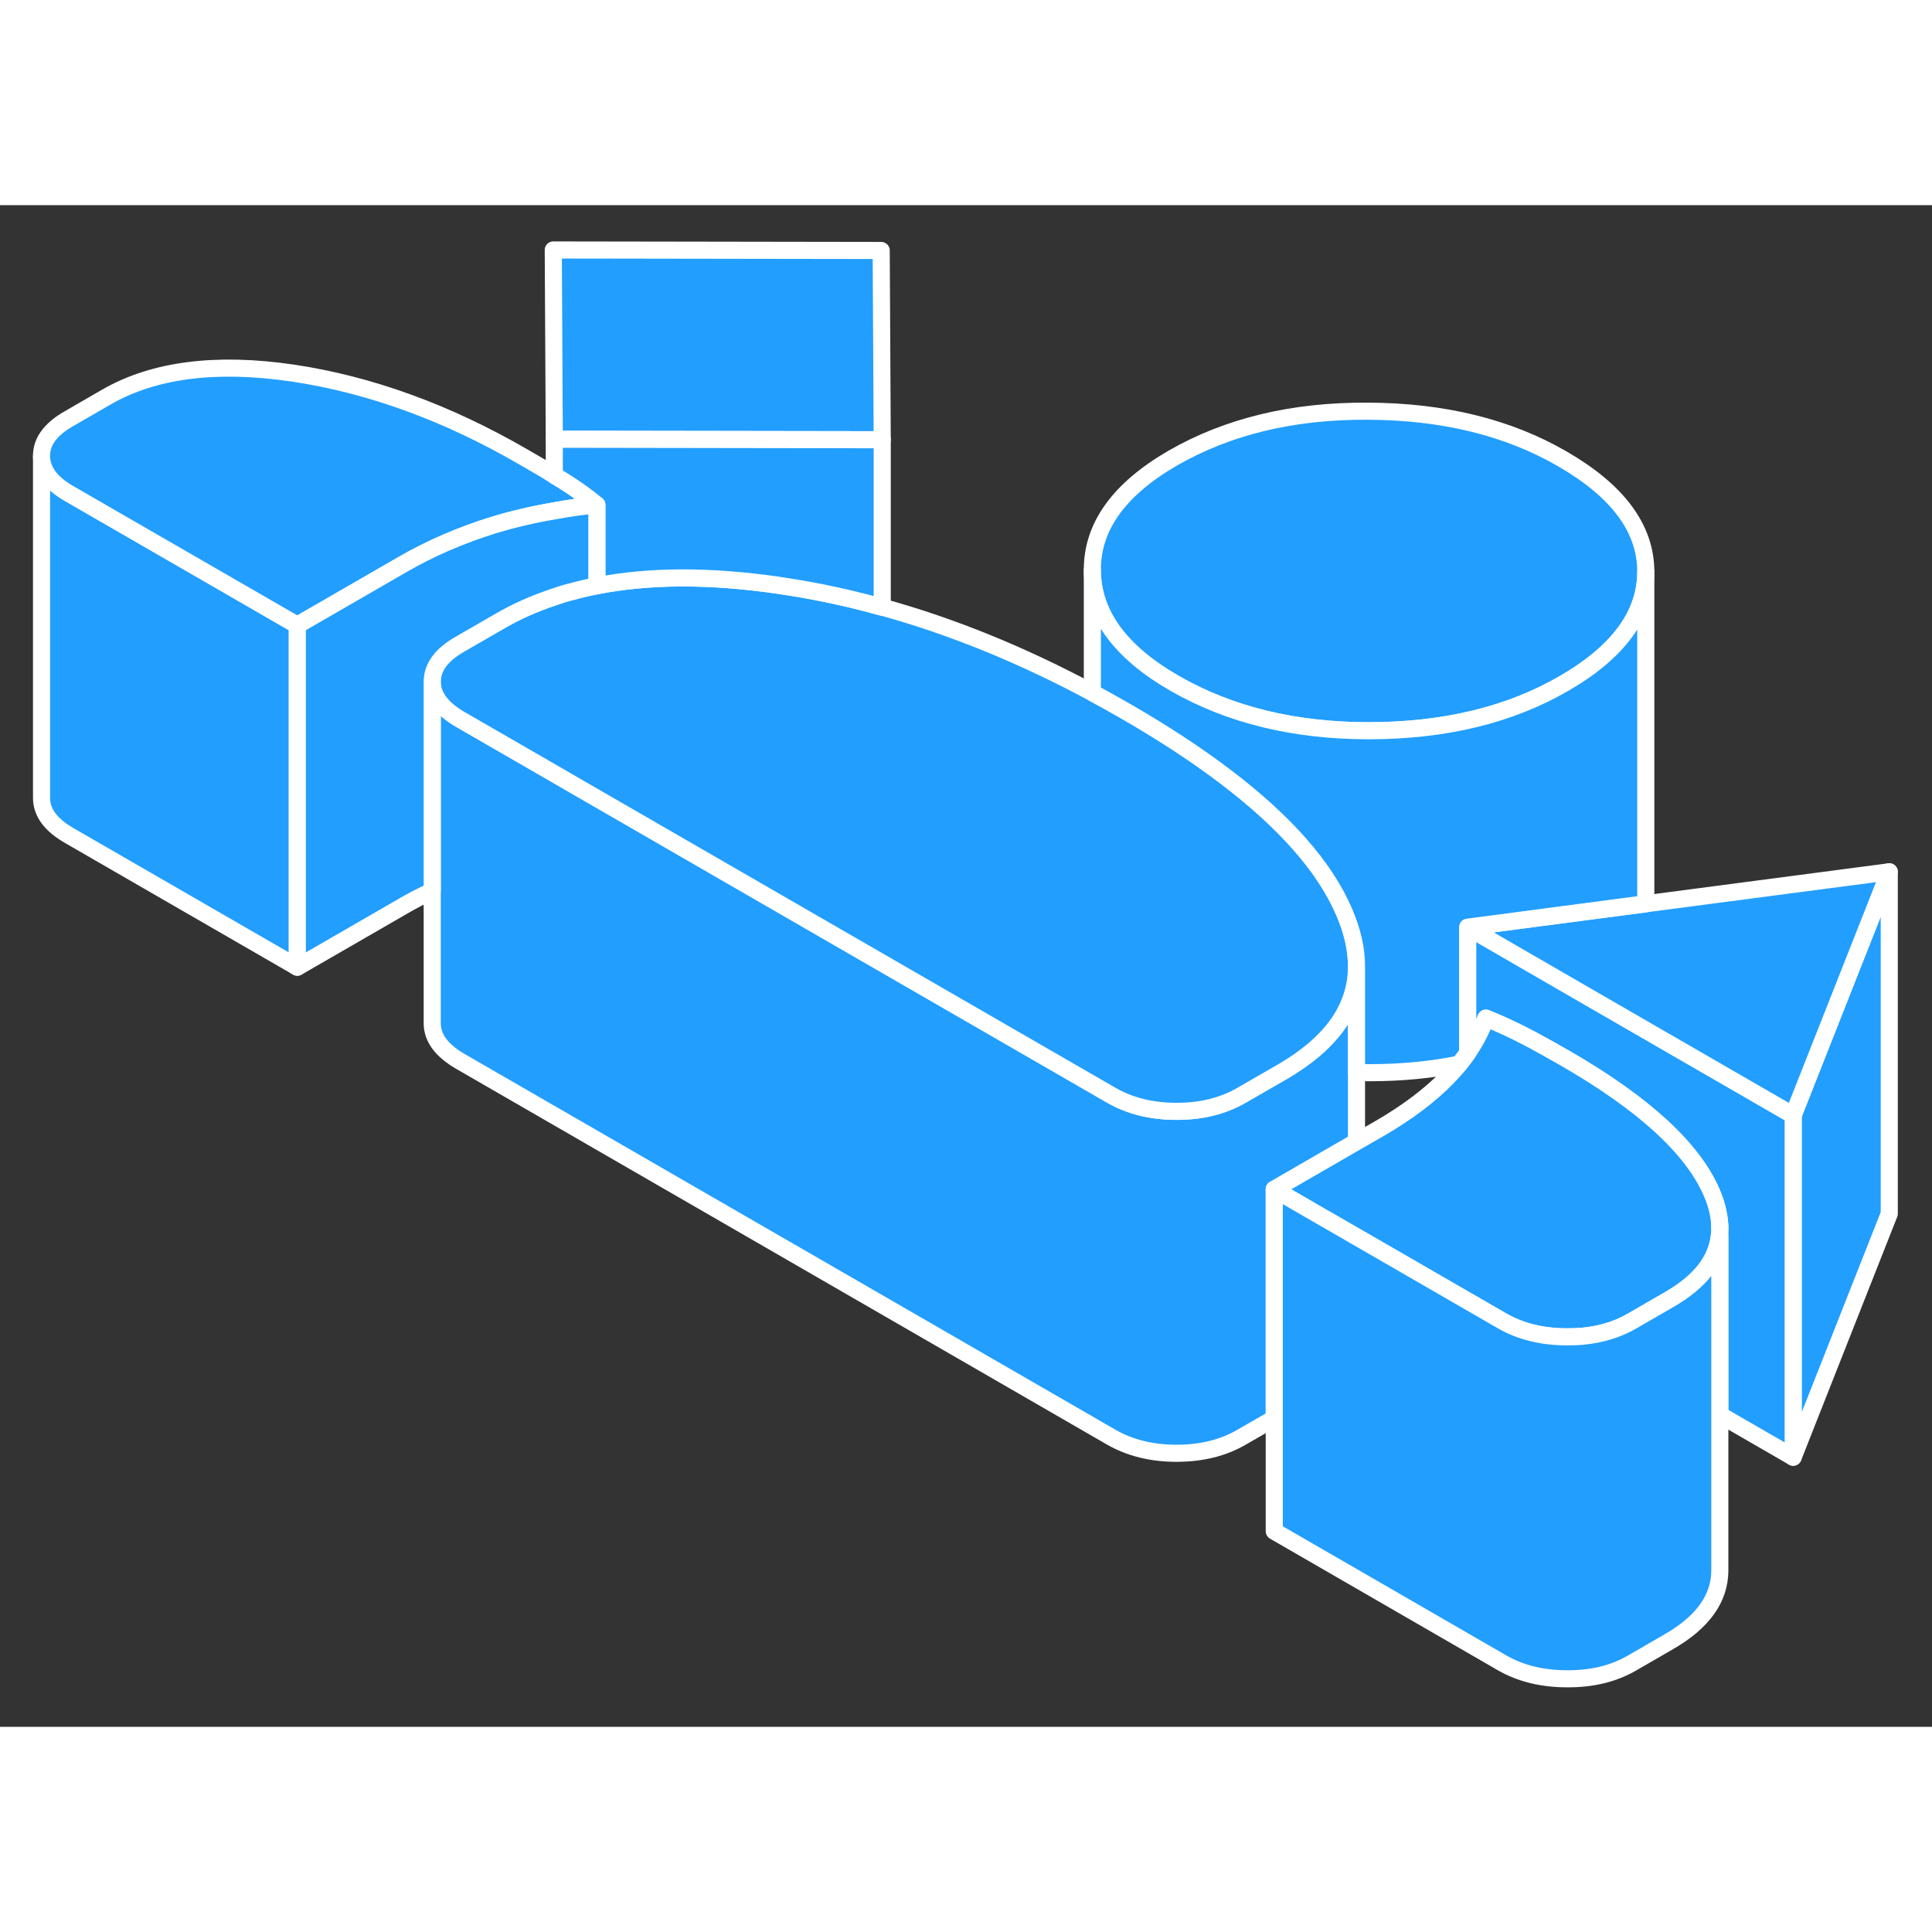 <svg width="48" height="48" viewBox="0 0 113 89" fill="#229EFF" xmlns="http://www.w3.org/2000/svg" stroke-width="1px" stroke-linecap="round" stroke-linejoin="round"><rect x="0" y="0" width="113" height="89" fill="#333333" stroke="none"/><path d="M110.5 38.99V58.99L104.88 73.23V53.23L110.5 38.99Z" stroke="white" stroke-linejoin="round"/><path d="M104.88 53.23V73.23L100.64 70.78L100.59 70.75V59.85C100.59 59.19 100.43 58.48 100.11 57.74C98.99 55.16 96.14 52.55 91.57 49.91C90.95 49.55 90.33 49.21 89.71 48.87C89.57 48.8 89.43 48.72 89.29 48.65C88.53 48.25 87.73 47.88 86.91 47.55C86.65 48.25 86.29 48.93 85.84 49.59V42.23L93.45 46.63L104.88 53.23Z" stroke="white" stroke-linejoin="round"/><path d="M79.34 44.51V54.78L75.62 56.93L74.53 57.56V70.96L72.6 72.07C71.53 72.69 70.26 73 68.81 73C67.36 73 66.08 72.68 65 72.06L26.91 50.07C25.83 49.44 25.29 48.71 25.28 47.87V27.87C25.29 28.71 25.83 29.44 26.91 30.07L32.42 33.25L33.18 33.69L34.91 34.69L49.13 42.9L65 52.06C66.08 52.68 67.35 53 68.81 53C69.52 53 70.18 52.93 70.8 52.78C71.45 52.62 72.05 52.39 72.6 52.07L74.96 50.71C75.15 50.6 75.34 50.48 75.52 50.37C78.07 48.75 79.34 46.8 79.34 44.51Z" stroke="white" stroke-linejoin="round"/><path d="M51.6 13.72L32.42 13.69L32.36 2.62L51.54 2.65L51.6 13.72Z" stroke="white" stroke-linejoin="round"/><path d="M110.5 38.99L104.88 53.23L93.45 46.63L85.84 42.23L96.23 40.87L96.26 40.86L110.5 38.99Z" stroke="white" stroke-linejoin="round"/><path d="M79.34 44.5C79.34 46.8 78.07 48.75 75.52 50.37C75.34 50.48 75.15 50.6 74.96 50.71L72.6 52.07C72.05 52.39 71.45 52.62 70.8 52.78C70.18 52.93 69.52 53 68.81 53C67.35 53 66.08 52.68 65 52.06L49.13 42.9L34.91 34.69L33.18 33.69L32.42 33.25L26.91 30.07C25.83 29.44 25.29 28.71 25.28 27.87C25.28 27.03 25.81 26.3 26.89 25.68L29.25 24.32C30.21 23.76 31.25 23.3 32.36 22.93C32.38 22.92 32.4 22.91 32.42 22.91C32.73 22.8 33.04 22.7 33.37 22.62H33.38C33.87 22.48 34.38 22.36 34.91 22.26C37.98 21.66 41.52 21.65 45.52 22.23C46.32 22.35 47.11 22.48 47.91 22.64H47.93C49.13 22.88 50.34 23.16 51.54 23.5C51.56 23.5 51.58 23.51 51.6 23.51C55.69 24.64 59.79 26.31 63.89 28.51C64.54 28.86 65.18 29.22 65.83 29.59C68.03 30.86 69.97 32.13 71.63 33.39C75.16 36.06 77.49 38.71 78.62 41.34C79.1 42.46 79.34 43.5 79.34 44.5Z" stroke="white" stroke-linejoin="round"/><path d="M96.26 21.42V21.44C96.26 23.95 94.66 26.14 91.45 27.99C88.3 29.81 84.52 30.73 80.12 30.74C75.73 30.75 71.91 29.82 68.67 27.95C65.5 26.12 63.9 23.92 63.89 21.36C63.87 18.81 65.44 16.62 68.6 14.79C71.82 12.94 75.62 12.02 80.02 12.05C84.42 12.07 88.21 13 91.38 14.84C94.62 16.71 96.25 18.9 96.26 21.42Z" stroke="white" stroke-linejoin="round"/><path d="M100.59 59.85C100.59 60 100.58 60.15 100.56 60.3C100.4 61.74 99.42 62.98 97.63 64.01L95.45 65.27C94.62 65.75 93.68 66.04 92.62 66.15C92.31 66.18 91.99 66.19 91.66 66.19C90.21 66.19 88.94 65.88 87.86 65.26L79.34 60.34L77.49 59.28H77.48L74.53 57.56L75.62 56.93L79.34 54.78L80.68 54.01C82.32 53.06 83.66 52.05 84.7 50.97C84.93 50.73 85.15 50.49 85.35 50.24C85.52 50.03 85.68 49.81 85.84 49.59C86.29 48.93 86.65 48.25 86.91 47.55C87.73 47.88 88.53 48.25 89.29 48.65C89.43 48.72 89.57 48.8 89.71 48.87C90.33 49.21 90.95 49.55 91.57 49.91C96.14 52.55 98.99 55.16 100.11 57.74C100.43 58.48 100.59 59.19 100.59 59.85Z" stroke="white" stroke-linejoin="round"/><path d="M96.26 21.44V40.86H96.23L85.84 42.23V49.59C85.68 49.81 85.52 50.03 85.35 50.24C83.72 50.57 81.97 50.74 80.12 50.74C79.86 50.74 79.6 50.74 79.34 50.73V44.5C79.34 43.5 79.1 42.46 78.62 41.34C77.49 38.71 75.16 36.06 71.63 33.39C69.97 32.13 68.03 30.86 65.83 29.59C65.18 29.22 64.54 28.86 63.89 28.51V21.36C63.9 23.92 65.5 26.12 68.67 27.95C71.91 29.82 75.73 30.75 80.12 30.74C84.52 30.73 88.3 29.81 91.45 27.99C94.66 26.14 96.26 23.95 96.26 21.44Z" stroke="white" stroke-linejoin="round"/><path d="M100.59 60.29V79.87C100.58 81.49 99.6 82.87 97.63 84.01L95.45 85.27C94.38 85.89 93.12 86.2 91.66 86.19C90.21 86.19 88.94 85.88 87.86 85.26L74.53 77.56V57.56L77.48 59.27H77.49L79.34 60.34L87.86 65.26C88.94 65.88 90.21 66.19 91.66 66.19C91.99 66.19 92.31 66.18 92.62 66.15C93.68 66.04 94.62 65.75 95.45 65.27L97.63 64.01C99.42 62.98 100.4 61.74 100.56 60.3H100.59V60.29Z" stroke="white" stroke-linejoin="round"/><path d="M17.39 24.57V44.57L4.05 36.87C2.97 36.25 2.43 35.52 2.43 34.67V14.67C2.43 15.52 2.97 16.25 4.05 16.87L17.39 24.57Z" stroke="white" stroke-linejoin="round"/><path d="M34.91 17.53C34.06 17.61 33.23 17.73 32.42 17.88C31.18 18.09 29.99 18.37 28.84 18.72C26.95 19.31 25.18 20.07 23.54 21.02L17.39 24.57L4.05 16.87C2.97 16.25 2.43 15.52 2.43 14.67C2.42 13.83 2.96 13.1 4.03 12.49L6.21 11.23C8.98 9.63 12.62 9.16 17.12 9.82C21.61 10.49 26.12 12.12 30.62 14.73C31.25 15.09 31.85 15.44 32.42 15.8C32.6 15.91 32.78 16.02 32.96 16.13C33.69 16.59 34.34 17.05 34.91 17.53Z" stroke="white" stroke-linejoin="round"/><path d="M51.6 13.72V23.51C51.6 23.51 51.56 23.5 51.54 23.5C50.34 23.16 49.13 22.88 47.93 22.64H47.91C47.11 22.48 46.32 22.35 45.52 22.23C41.52 21.65 37.98 21.66 34.91 22.26V17.53C34.34 17.05 33.69 16.59 32.96 16.13C32.78 16.02 32.6 15.91 32.42 15.8V13.69L51.6 13.72Z" stroke="white" stroke-linejoin="round"/><path d="M34.91 17.53V22.26C34.38 22.36 33.87 22.48 33.38 22.62H33.37C33.04 22.7 32.73 22.8 32.42 22.91C32.4 22.91 32.38 22.92 32.36 22.93C31.25 23.3 30.21 23.76 29.25 24.32L26.89 25.68C25.81 26.3 25.28 27.03 25.28 27.87V40.12C24.68 40.39 24.1 40.69 23.54 41.02L17.39 44.57V24.57L23.54 21.02C25.18 20.07 26.95 19.31 28.84 18.72C29.99 18.37 31.18 18.09 32.42 17.88C33.23 17.73 34.06 17.61 34.91 17.53Z" stroke="white" stroke-linejoin="round"/><path d="M100.59 59.85V59.68" stroke="white" stroke-linejoin="round"/></svg>